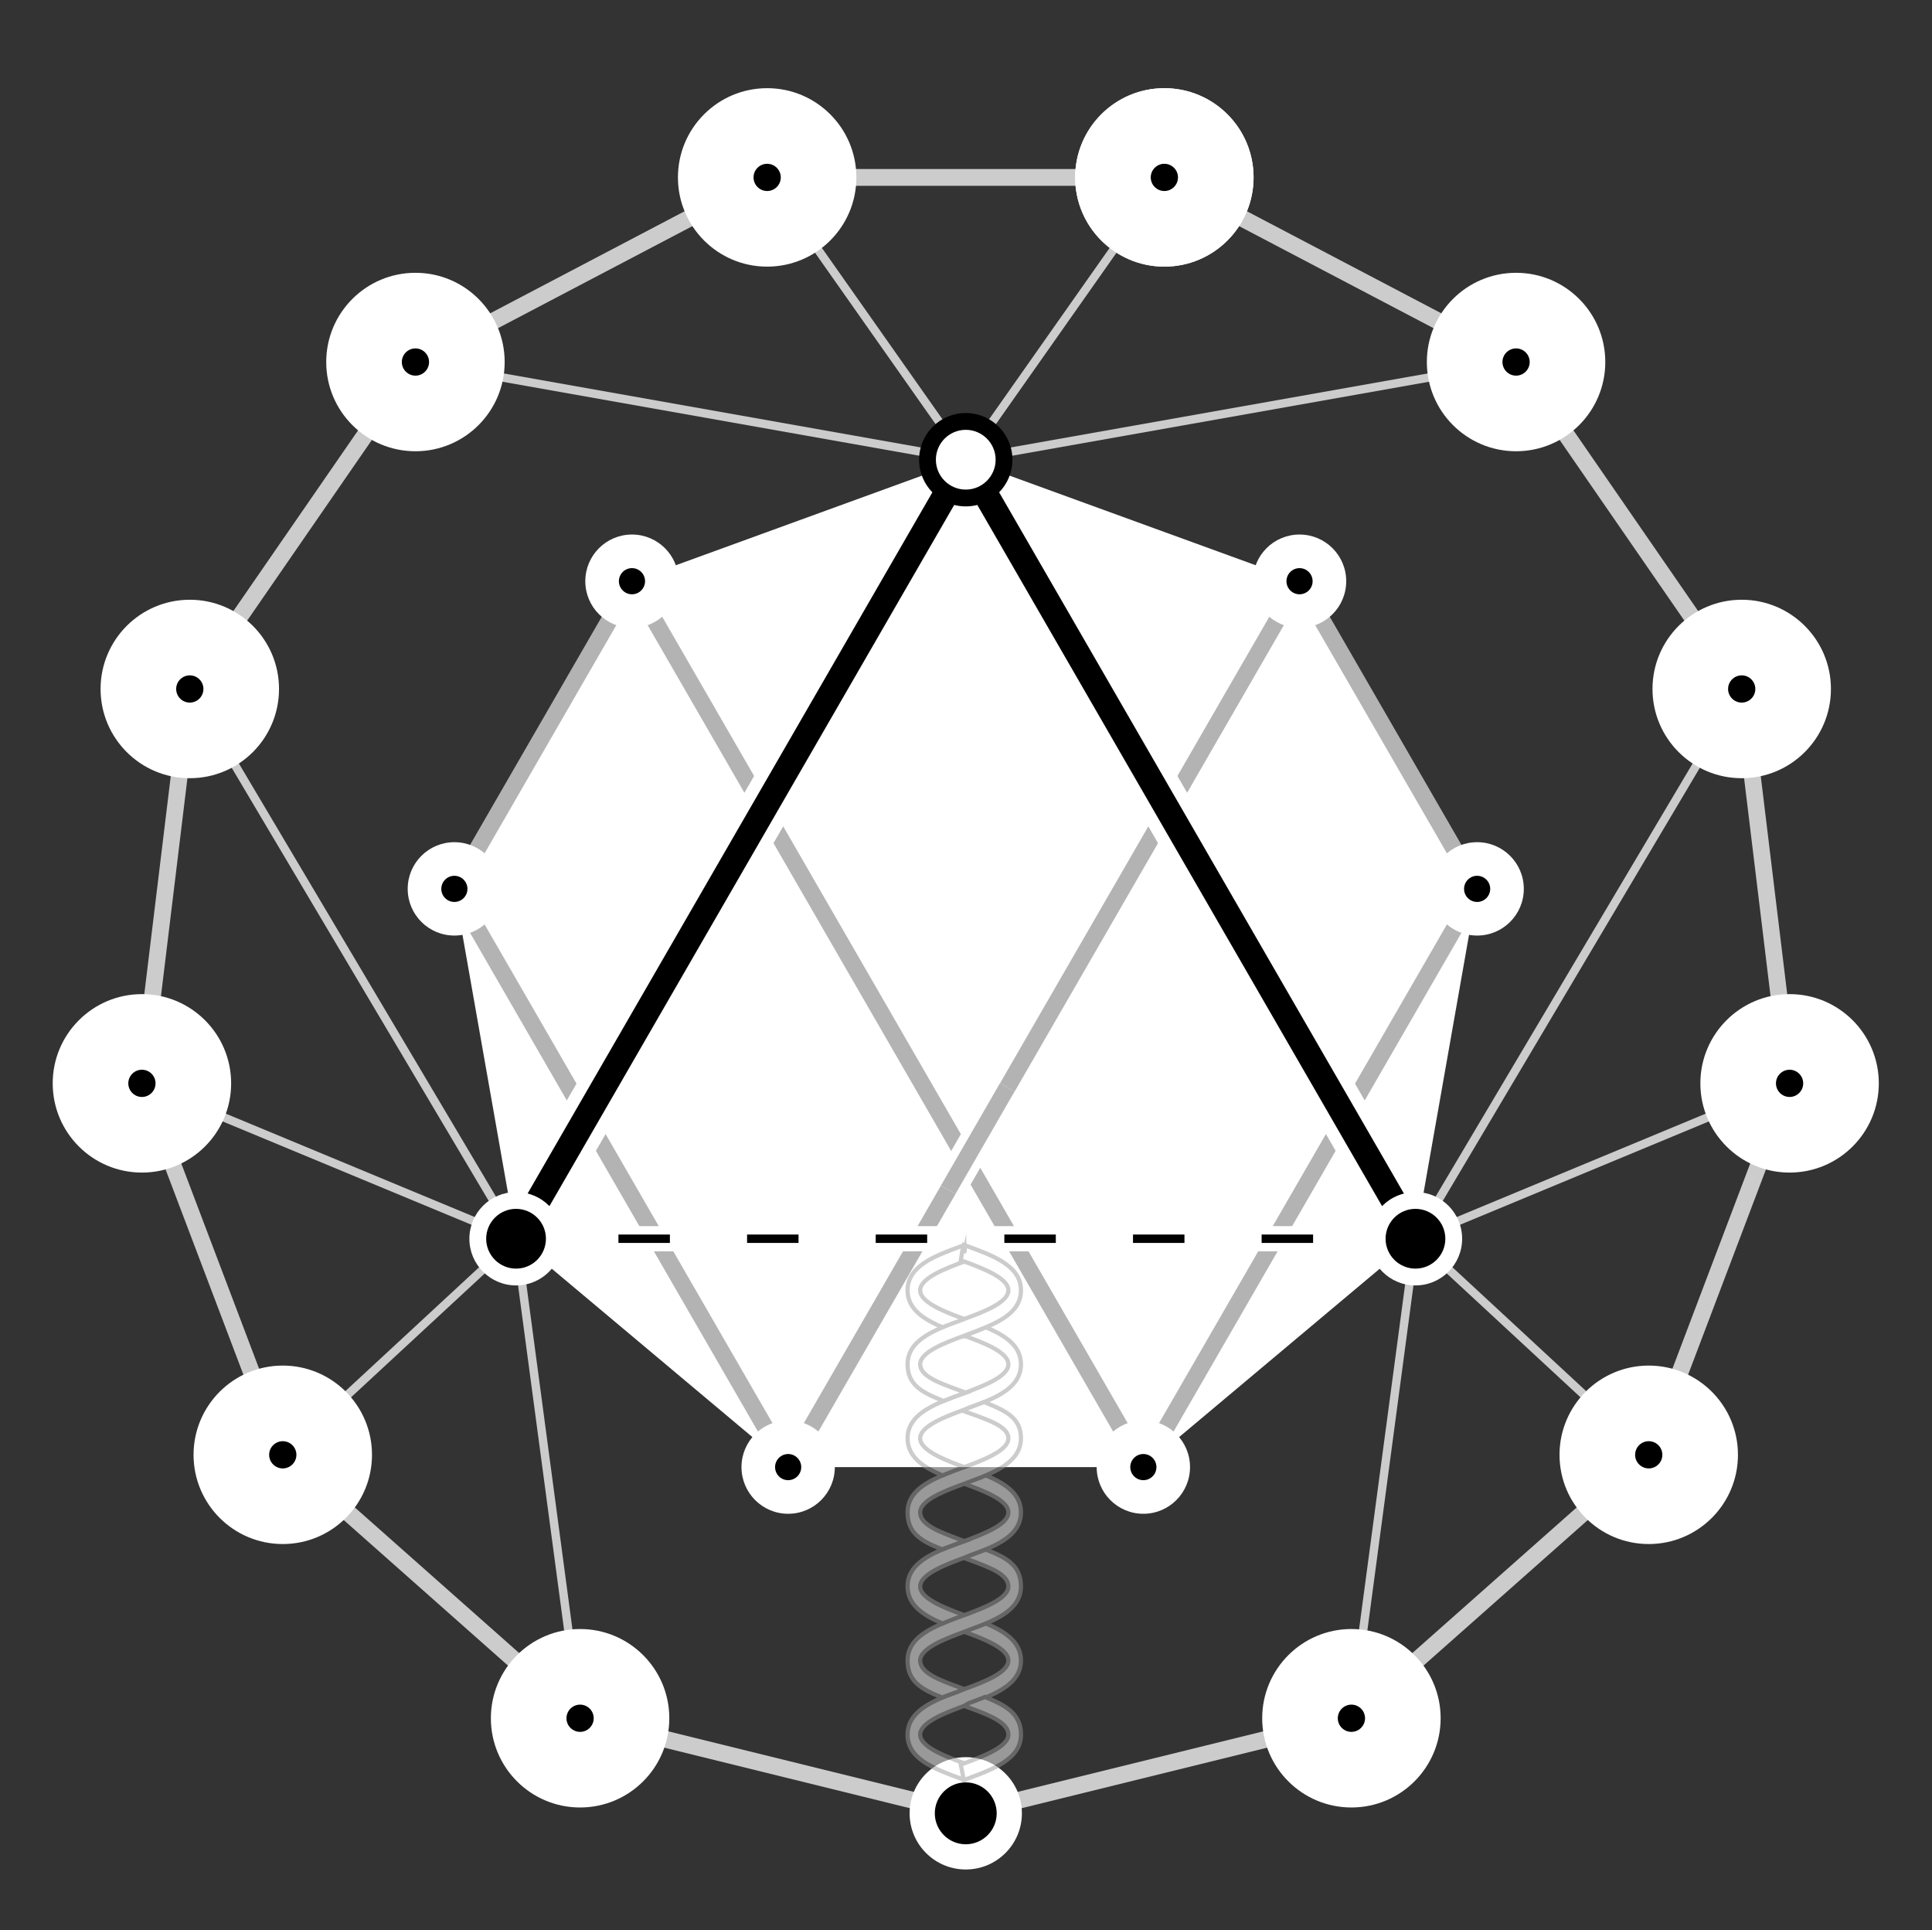 <?xml version="1.0" encoding="UTF-8"?><svg id="Layer_1" xmlns="http://www.w3.org/2000/svg" viewBox="0 0 230.011 229.761"><rect x="0" y="0" width="230.011" height="229.761" fill="#333333" stroke="none"/><defs><style>.cls-1,.cls-2{fill:#fff;}.cls-3{stroke-dasharray:0 0 6.126 9.189;}.cls-3,.cls-4,.cls-5,.cls-2,.cls-6,.cls-7,.cls-8,.cls-9,.cls-10,.cls-11{stroke-miterlimit:10;}.cls-3,.cls-4,.cls-5,.cls-6,.cls-7,.cls-8,.cls-9,.cls-10,.cls-11{fill:none;}.cls-3,.cls-4,.cls-10{stroke:#000;}.cls-12{opacity:.5;}.cls-5{stroke-width:6px;}.cls-5,.cls-7,.cls-11{stroke:#fff;}.cls-5,.cls-10{stroke-linecap:round;}.cls-2{stroke:#999;stroke-width:.5px;}.cls-6,.cls-8{stroke:#ccc;}.cls-6,.cls-9{stroke-width:2px;}.cls-7,.cls-10{stroke-width:3px;}.cls-13{fill:#999;}.cls-9{stroke:#b3b3b3;}.cls-11{stroke-width:4px;}</style></defs><g id="New_Symbol"><g><g><g><line class="cls-8" x1="138.621" y1="21.117" x2="114.977" y2="54.72"/><line class="cls-8" x1="91.332" y1="21.117" x2="114.977" y2="54.72"/><line class="cls-8" x1="49.46" y1="43.093" x2="114.977" y2="54.72"/><line class="cls-8" x1="22.596" y1="82.012" x2="61.438" y2="147.451"/><line class="cls-8" x1="16.896" y1="128.956" x2="61.438" y2="147.451"/><line class="cls-8" x1="33.665" y1="173.172" x2="61.438" y2="147.451"/><line class="cls-8" x1="69.062" y1="204.53" x2="61.438" y2="147.451"/><line class="cls-8" x1="160.891" y1="204.53" x2="168.515" y2="147.451"/><line class="cls-8" x1="196.288" y1="173.172" x2="168.515" y2="147.451"/><line class="cls-8" x1="213.057" y1="128.956" x2="168.515" y2="147.451"/><line class="cls-8" x1="207.357" y1="82.012" x2="168.515" y2="147.451"/><line class="cls-8" x1="180.493" y1="43.093" x2="114.977" y2="54.72"/></g><polygon class="cls-6" points="138.621 21.117 91.332 21.117 49.46 43.093 22.596 82.012 16.896 128.956 33.665 173.172 69.062 204.53 114.977 215.847 160.891 204.53 196.288 173.172 213.057 128.956 207.357 82.012 180.493 43.093 138.621 21.117"/><polygon class="cls-1" points="75.239 69.183 114.977 54.72 154.714 69.183 175.858 105.806 168.515 147.451 136.121 174.634 93.833 174.634 61.438 147.451 54.095 105.806 75.239 69.183"/><polygon class="cls-9" points="154.714 69.183 175.858 105.806 136.121 174.634 75.239 69.183 54.095 105.806 93.833 174.634 154.714 69.183"/><polyline class="cls-7" points="61.438 147.451 138.825 147.451 168.515 147.451"/><g><line class="cls-4" x1="61.438" y1="147.451" x2="64.438" y2="147.451"/><line class="cls-3" x1="73.627" y1="147.451" x2="160.921" y2="147.451"/><line class="cls-4" x1="165.515" y1="147.451" x2="168.515" y2="147.451"/></g><line class="cls-5" x1="114.977" y1="54.72" x2="61.438" y2="147.451"/><line class="cls-10" x1="114.977" y1="54.72" x2="61.438" y2="147.451"/><line class="cls-5" x1="114.977" y1="54.72" x2="168.515" y2="147.451"/><line class="cls-10" x1="114.977" y1="54.72" x2="168.515" y2="147.451"/><g><g><path d="M91.332,27.238c-3.376,0-6.122-2.746-6.122-6.121s2.746-6.122,6.122-6.122,6.121,2.746,6.121,6.122-2.746,6.121-6.121,6.121Z"/><path class="cls-1" d="M91.332,19.496c.894,0,1.622,.727,1.622,1.621s-.728,1.621-1.622,1.621-1.621-.727-1.621-1.621,.727-1.621,1.621-1.621m0-9c-5.866,0-10.621,4.755-10.621,10.621s4.755,10.621,10.621,10.621,10.622-4.755,10.622-10.621-4.755-10.621-10.622-10.621h0Z"/></g><g><path d="M138.621,27.238c-3.376,0-6.122-2.746-6.122-6.121s2.746-6.122,6.122-6.122,6.121,2.746,6.121,6.122-2.746,6.121-6.121,6.121Z"/><path class="cls-1" d="M138.621,19.496c.894,0,1.622,.727,1.622,1.621s-.728,1.621-1.622,1.621-1.621-.727-1.621-1.621,.727-1.621,1.621-1.621m0-9c-5.866,0-10.621,4.755-10.621,10.621s4.755,10.621,10.621,10.621,10.622-4.755,10.622-10.621-4.755-10.621-10.622-10.621h0Z"/></g><g><path d="M138.621,27.238c-3.376,0-6.122-2.746-6.122-6.121s2.746-6.122,6.122-6.122,6.121,2.746,6.121,6.122-2.746,6.121-6.121,6.121Z"/><path class="cls-1" d="M138.621,19.496c.894,0,1.622,.727,1.622,1.621s-.728,1.621-1.622,1.621-1.621-.727-1.621-1.621,.727-1.621,1.621-1.621m0-9c-5.866,0-10.621,4.755-10.621,10.621s4.755,10.621,10.621,10.621,10.622-4.755,10.622-10.621-4.755-10.621-10.622-10.621h0Z"/></g><g><circle cx="180.493" cy="43.093" r="6.121"/><path class="cls-1" d="M180.493,41.472c.894,0,1.622,.727,1.622,1.621s-.728,1.621-1.622,1.621-1.622-.727-1.622-1.621,.728-1.621,1.622-1.621m0-9c-5.866,0-10.622,4.755-10.622,10.621s4.755,10.621,10.622,10.621,10.622-4.755,10.622-10.621-4.755-10.621-10.622-10.621h0Z"/></g><g><path d="M207.357,88.133c-3.376,0-6.122-2.746-6.122-6.122s2.746-6.121,6.122-6.121,6.121,2.746,6.121,6.121-2.746,6.122-6.121,6.122Z"/><path class="cls-1" d="M207.357,80.39c.894,0,1.621,.727,1.621,1.621s-.727,1.621-1.621,1.621-1.622-.727-1.622-1.621,.728-1.621,1.622-1.621m0-9c-5.866,0-10.622,4.755-10.622,10.621s4.755,10.621,10.622,10.621,10.621-4.755,10.621-10.621-4.755-10.621-10.621-10.621h0Z"/></g><g><path d="M213.057,135.077c-3.376,0-6.122-2.746-6.122-6.122s2.746-6.122,6.122-6.122,6.121,2.746,6.121,6.122-2.746,6.122-6.121,6.122Z"/><path class="cls-1" d="M213.056,127.334c.894,0,1.622,.727,1.622,1.621s-.728,1.621-1.622,1.621-1.621-.727-1.621-1.621,.727-1.621,1.621-1.621m0-9c-5.866,0-10.621,4.755-10.621,10.621s4.755,10.621,10.621,10.621,10.622-4.755,10.622-10.621-4.755-10.621-10.622-10.621h0Z"/></g><g><path d="M196.287,179.293c-3.375,0-6.121-2.746-6.121-6.122s2.746-6.121,6.121-6.121,6.122,2.746,6.122,6.121-2.746,6.122-6.122,6.122Z"/><path class="cls-1" d="M196.288,171.55c.894,0,1.621,.727,1.621,1.621s-.727,1.621-1.621,1.621-1.622-.727-1.622-1.621,.728-1.621,1.622-1.621m0-9c-5.866,0-10.622,4.755-10.622,10.621s4.755,10.621,10.622,10.621,10.621-4.755,10.621-10.621-4.755-10.621-10.621-10.621h0Z"/></g><g><path d="M160.892,210.652c-3.376,0-6.122-2.746-6.122-6.122s2.746-6.121,6.122-6.121,6.121,2.746,6.121,6.121-2.746,6.122-6.121,6.122Z"/><path class="cls-1" d="M160.891,202.909c.894,0,1.622,.727,1.622,1.621s-.728,1.621-1.622,1.621-1.622-.727-1.622-1.621,.728-1.621,1.622-1.621m0-9c-5.866,0-10.622,4.755-10.622,10.621s4.755,10.621,10.622,10.621,10.622-4.755,10.622-10.621-4.755-10.621-10.622-10.621h0Z"/></g><g><path d="M114.977,221.031c-2.858,0-5.185-2.325-5.185-5.184s2.326-5.184,5.185-5.184,5.184,2.326,5.184,5.184-2.325,5.184-5.184,5.184Z"/><path class="cls-1" d="M114.976,212.163c2.031,0,3.684,1.653,3.684,3.684s-1.653,3.684-3.684,3.684-3.684-1.653-3.684-3.684,1.652-3.684,3.684-3.684m0-3c-3.691,0-6.684,2.992-6.684,6.684s2.992,6.684,6.684,6.684,6.684-2.992,6.684-6.684-2.993-6.684-6.684-6.684h0Z"/></g><g><path d="M49.459,49.215c-3.375,0-6.121-2.746-6.121-6.122s2.746-6.122,6.121-6.122,6.122,2.746,6.122,6.122-2.746,6.122-6.122,6.122Z"/><path class="cls-1" d="M49.46,41.472c.894,0,1.622,.727,1.622,1.621s-.728,1.621-1.622,1.621-1.622-.727-1.622-1.621,.728-1.621,1.622-1.621m0-9c-5.866,0-10.622,4.755-10.622,10.621s4.755,10.621,10.622,10.621,10.622-4.755,10.622-10.621-4.755-10.621-10.622-10.621h0Z"/></g><g><path d="M22.596,88.133c-3.375,0-6.121-2.746-6.121-6.122s2.746-6.121,6.121-6.121,6.122,2.746,6.122,6.121-2.746,6.122-6.122,6.122Z"/><path class="cls-1" d="M22.596,80.39c.894,0,1.622,.727,1.622,1.621s-.728,1.621-1.622,1.621-1.622-.727-1.622-1.621,.728-1.621,1.622-1.621m0-9c-5.866,0-10.622,4.755-10.622,10.621s4.755,10.621,10.622,10.621,10.622-4.755,10.622-10.621-4.755-10.621-10.622-10.621h0Z"/></g><g><path d="M16.897,135.077c-3.376,0-6.122-2.746-6.122-6.122s2.746-6.122,6.122-6.122,6.121,2.746,6.121,6.122-2.746,6.122-6.121,6.122Z"/><path class="cls-1" d="M16.896,127.334c.894,0,1.622,.727,1.622,1.621s-.728,1.621-1.622,1.621-1.621-.727-1.621-1.621,.727-1.621,1.621-1.621m0-9c-5.866,0-10.621,4.755-10.621,10.621s4.755,10.621,10.621,10.621,10.622-4.755,10.622-10.621-4.755-10.621-10.622-10.621h0Z"/></g><g><path d="M33.665,179.293c-3.375,0-6.121-2.746-6.121-6.122s2.746-6.121,6.121-6.121,6.121,2.746,6.121,6.121-2.746,6.122-6.121,6.122Z"/><path class="cls-1" d="M33.665,171.55c.894,0,1.622,.727,1.622,1.621s-.728,1.621-1.622,1.621-1.622-.727-1.622-1.621,.728-1.621,1.622-1.621m0-9c-5.866,0-10.622,4.755-10.622,10.621s4.755,10.621,10.622,10.621,10.622-4.755,10.622-10.621-4.755-10.621-10.622-10.621h0Z"/></g><g><path d="M69.062,210.652c-3.376,0-6.122-2.746-6.122-6.122s2.746-6.121,6.122-6.121,6.121,2.746,6.121,6.121-2.746,6.122-6.121,6.122Z"/><path class="cls-1" d="M69.062,202.909c.894,0,1.621,.727,1.621,1.621s-.727,1.621-1.621,1.621-1.622-.727-1.622-1.621,.728-1.621,1.622-1.621m0-9c-5.866,0-10.622,4.755-10.622,10.621s4.755,10.621,10.622,10.621,10.621-4.755,10.621-10.621-4.755-10.621-10.621-10.621h0Z"/></g></g><g><g><path class="cls-1" d="M114.977,59.277c-2.513,0-4.557-2.044-4.557-4.556s2.044-4.557,4.557-4.557,4.557,2.044,4.557,4.557-2.044,4.556-4.557,4.556Z"/><path d="M114.976,51.164c1.961,0,3.557,1.595,3.557,3.557s-1.596,3.557-3.557,3.557-3.556-1.595-3.556-3.557,1.595-3.557,3.556-3.557m0-2c-3.069,0-5.556,2.488-5.556,5.557s2.487,5.557,5.556,5.557,5.557-2.488,5.557-5.557-2.488-5.557-5.557-5.557h0Z"/></g><g><path d="M154.714,72.74c-1.961,0-3.557-1.596-3.557-3.557s1.596-3.556,3.557-3.556,3.557,1.595,3.557,3.556-1.596,3.557-3.557,3.557Z"/><path class="cls-1" d="M154.714,67.627c.858,0,1.557,.698,1.557,1.557s-.698,1.557-1.557,1.557-1.557-.698-1.557-1.557,.698-1.557,1.557-1.557m0-4c-3.069,0-5.557,2.488-5.557,5.557s2.488,5.557,5.557,5.557,5.557-2.488,5.557-5.557-2.488-5.557-5.557-5.557h0Z"/></g><g><path d="M175.858,109.362c-1.961,0-3.556-1.596-3.556-3.557s1.595-3.557,3.556-3.557,3.557,1.596,3.557,3.557-1.596,3.557-3.557,3.557Z"/><path class="cls-1" d="M175.858,104.249c.858,0,1.557,.698,1.557,1.557s-.698,1.557-1.557,1.557-1.557-.698-1.557-1.557,.698-1.557,1.557-1.557m0-4c-3.069,0-5.557,2.488-5.557,5.557s2.488,5.557,5.557,5.557,5.557-2.488,5.557-5.557-2.488-5.557-5.557-5.557h0Z"/></g><g><circle cx="168.515" cy="147.451" r="4.557"/><path class="cls-1" d="M168.515,143.895c1.961,0,3.557,1.595,3.557,3.557s-1.596,3.557-3.557,3.557-3.557-1.595-3.557-3.557,1.596-3.557,3.557-3.557m0-2c-3.069,0-5.557,2.488-5.557,5.557s2.488,5.557,5.557,5.557,5.557-2.488,5.557-5.557-2.488-5.557-5.557-5.557h0Z"/></g><g><circle cx="93.832" cy="174.633" r="3.557"/><path class="cls-1" d="M93.832,173.077c.858,0,1.557,.698,1.557,1.557s-.698,1.557-1.557,1.557-1.556-.698-1.556-1.557,.698-1.557,1.556-1.557m0-4c-3.068,0-5.556,2.488-5.556,5.557s2.488,5.557,5.556,5.557,5.557-2.488,5.557-5.557-2.488-5.557-5.557-5.557h0Z"/></g><g><circle cx="61.438" cy="147.451" r="4.557"/><path class="cls-1" d="M61.438,143.895c1.961,0,3.557,1.595,3.557,3.557s-1.596,3.557-3.557,3.557-3.557-1.595-3.557-3.557,1.596-3.557,3.557-3.557m0-2c-3.069,0-5.557,2.488-5.557,5.557s2.488,5.557,5.557,5.557,5.557-2.488,5.557-5.557-2.488-5.557-5.557-5.557h0Z"/></g><g><circle cx="54.095" cy="105.806" r="3.557"/><path class="cls-1" d="M54.095,104.249c.858,0,1.557,.698,1.557,1.557s-.698,1.557-1.557,1.557-1.557-.698-1.557-1.557,.698-1.557,1.557-1.557m0-4c-3.069,0-5.557,2.488-5.557,5.557s2.488,5.557,5.557,5.557,5.557-2.488,5.557-5.557-2.488-5.557-5.557-5.557h0Z"/></g><g><circle cx="136.12" cy="174.633" r="3.557"/><path class="cls-1" d="M136.12,173.077c.858,0,1.557,.698,1.557,1.557s-.698,1.557-1.557,1.557-1.557-.698-1.557-1.557,.698-1.557,1.557-1.557m0-4c-3.069,0-5.557,2.488-5.557,5.557s2.488,5.557,5.557,5.557,5.557-2.488,5.557-5.557-2.488-5.557-5.557-5.557h0Z"/></g><g><path d="M75.239,72.74c-1.961,0-3.557-1.596-3.557-3.557s1.596-3.556,3.557-3.556,3.557,1.595,3.557,3.556-1.596,3.557-3.557,3.557Z"/><path class="cls-1" d="M75.239,67.627c.858,0,1.556,.698,1.556,1.557s-.698,1.557-1.556,1.557-1.557-.698-1.557-1.557,.698-1.557,1.557-1.557m0-4c-3.069,0-5.557,2.488-5.557,5.557s2.488,5.557,5.557,5.557,5.556-2.488,5.556-5.557-2.487-5.557-5.556-5.557h0Z"/></g></g><line class="cls-11" x1="119.917" y1="129.433" x2="112.887" y2="141.62"/><line class="cls-9" x1="119.917" y1="129.433" x2="112.887" y2="141.62"/></g><g class="cls-12"><g><g><path class="cls-1" d="M114.582,211.786l.087-.234-.136,.216c-3.335-1.23-6.484-2.392-6.484-5.292,0-2.42,2.276-3.667,4.737-4.655,.585-.225,1.187-.448,1.797-.671l.027-.02,.103-.036c2.252-.82,5.336-1.944,5.336-3.437,0-1.506-3.211-2.676-5.336-3.451l-.452-.165,.396-.275c.063-.044,.132-.067,.176-.082,.619-.226,1.218-.448,1.786-.67l.092-.036,.091,.036c2.466,.976,4.748,2.214,4.748,4.642,0,2.416-2.282,3.651-4.748,4.627-.568,.236-1.173,.46-1.785,.684l-.027,.019-.104,.037c-2.125,.775-5.336,1.946-5.336,3.451,0,1.475,3.085,2.617,5.337,3.451l.651,.241-.581,.203,.088,.451-.13,.776-.055,.29-.277-.103Z"/><path class="cls-13" d="M116.709,193.249c2.53,1.001,4.59,2.184,4.59,4.409s-2.06,3.394-4.59,4.395c-.57,.236-1.17,.459-1.78,.681-.04,.014-.09,.028-.13,.056-2.48,.904-5.5,2.045-5.5,3.686s3.02,2.768,5.5,3.686c-.04,.014-.09,.028-.13,.042l.13,.668-.13,.682c-3.28-1.21-6.37-2.337-6.37-5.077,0-2.225,2.05-3.408,4.58-4.423,.58-.223,1.18-.445,1.79-.668,.04-.014,.09-.028,.13-.056,2.48-.904,5.5-2.031,5.5-3.672s-3.02-2.782-5.5-3.686c.04-.028,.09-.042,.13-.056,.61-.222,1.21-.445,1.78-.668m.001-.537l-.184,.072c-.566,.221-1.163,.442-1.769,.664-.062,.02-.152,.051-.245,.115l-.791,.55,.905,.33c1.934,.705,5.171,1.885,5.171,3.216,0,1.317-3.112,2.451-5.171,3.202l-.062,.023-.054,.038c-.626,.218-1.229,.442-1.812,.665-2.549,1.023-4.901,2.321-4.901,4.89,0,3.075,3.229,4.266,6.648,5.528l.049,.018,.554,.204,.11-.58,.13-.682,.018-.095-.019-.095-.046-.239,1.032-.361-1.303-.482c-2.06-.763-5.173-1.915-5.173-3.217,0-1.331,3.237-2.511,5.171-3.216l.061-.022,.053-.037c.572-.199,1.215-.436,1.817-.686,2.541-1.006,4.898-2.292,4.898-4.857s-2.358-3.865-4.906-4.874l-.183-.072h0Z"/></g><path class="cls-2" d="M114.799,210.161c.04,.014,.08,.028,.12,.042l-.12,.668-.13-.668c.04-.014,.09-.028,.13-.042Z"/><g><path class="cls-1" d="M112.787,193.481c-2.461-.974-4.738-2.21-4.738-4.641s2.282-3.666,4.749-4.641c.583-.224,1.184-.447,1.784-.67l.217,.193-.088-.234c2.398-.901,5.338-2.006,5.338-3.466,0-1.492-3.084-2.616-5.336-3.437l-.452-.165,.396-.275c.062-.043,.125-.064,.171-.08,.624-.228,1.224-.449,1.791-.671l.091-.036,.091,.036c2.467,.963,4.749,2.19,4.749,4.628s-2.287,3.667-4.758,4.642c-.572,.223-1.174,.446-1.774,.669l-.026,.018-.104,.038c-2.252,.834-5.337,1.976-5.337,3.451s3.085,2.617,5.337,3.451l.64,.237-.642,.232-.215-.193,.086,.235c-.606,.221-1.204,.443-1.781,.678l-.094,.038-.093-.037Z"/><path class="cls-13" d="M116.709,175.627c2.53,.987,4.59,2.17,4.59,4.395,0,2.239-2.06,3.408-4.6,4.409-.57,.222-1.17,.445-1.77,.668-.04,.014-.09,.028-.13,.056-2.48,.918-5.5,2.045-5.5,3.686s3.02,2.768,5.5,3.686c-.04,.014-.09,.028-.13,.042-.61,.222-1.21,.445-1.79,.681-2.53-1.001-4.58-2.184-4.58-4.409,0-2.239,2.06-3.408,4.59-4.409,.58-.223,1.18-.445,1.78-.668,.04-.014,.09-.028,.13-.042,2.48-.932,5.5-2.058,5.5-3.7s-3.02-2.768-5.5-3.672c.04-.028,.09-.042,.13-.056,.61-.222,1.21-.445,1.78-.668m0-.537l-.182,.071c-.567,.221-1.163,.442-1.77,.664-.061,.02-.151,.05-.244,.114l-.793,.55,.907,.331c2.06,.751,5.171,1.885,5.171,3.202,0,1.287-2.97,2.403-5.139,3.218l-.075,.025-.081,.026c-.612,.227-1.213,.45-1.795,.673-2.553,1.01-4.911,2.299-4.911,4.876s2.353,3.867,4.896,4.874l.187,.074,.186-.076c.545-.222,1.103-.43,1.773-.675l.125-.04,1.307-.46-1.299-.481c-2.06-.763-5.173-1.915-5.173-3.217s3.113-2.454,5.173-3.217l.06-.022,.052-.036,.063-.014c.588-.218,1.175-.436,1.733-.654,2.555-1.007,4.918-2.295,4.918-4.875s-2.359-3.866-4.908-4.861l-.182-.071h0Z"/></g><g><path class="cls-1" d="M112.786,175.859c-2.461-.987-4.737-2.235-4.737-4.655s2.282-3.651,4.749-4.627c.566-.231,1.154-.449,1.743-.668l.117-.04c2.306-.851,5.391-1.992,5.391-3.468,0-1.492-3.084-2.616-5.336-3.437l-.452-.165,.396-.275c.062-.043,.125-.064,.171-.08,.612-.227,1.209-.448,1.776-.683l.094-.039,.094,.037c2.471,.974,4.758,2.211,4.758,4.641s-2.287,3.667-4.758,4.641c-.572,.224-1.172,.446-1.772,.669l-.026,.019-.107,.038c-2.125,.774-5.336,1.945-5.336,3.437s3.085,2.631,5.337,3.465l.64,.237-.642,.232-.215-.193,.086,.235c-.606,.221-1.204,.442-1.781,.678l-.094,.038-.094-.038Z"/><path class="cls-13" d="M116.699,157.992c2.54,1.001,4.6,2.17,4.6,4.409s-2.06,3.408-4.6,4.409c-.57,.223-1.17,.445-1.77,.668-.04,.014-.09,.028-.13,.056-2.48,.904-5.5,2.044-5.5,3.672,0,1.641,3.02,2.782,5.5,3.7-.04,.014-.09,.028-.13,.042-.61,.222-1.21,.445-1.79,.681-2.53-1.015-4.58-2.198-4.58-4.423s2.06-3.394,4.59-4.395c.58-.236,1.18-.459,1.78-.681,.04-.014,.09-.028,.13-.042,2.48-.918,5.5-2.045,5.5-3.686s-3.02-2.768-5.5-3.672c.04-.028,.09-.042,.13-.056,.6-.222,1.2-.445,1.77-.681m-.005-.539l-.187,.078c-.559,.232-1.162,.456-1.746,.672-.065,.022-.156,.052-.248,.116l-.793,.55,.907,.331c2.06,.751,5.171,1.885,5.171,3.202,0,1.302-3.113,2.454-5.173,3.217l-.04,.012-.081,.026c-.615,.228-1.22,.452-1.804,.691-2.544,1.007-4.902,2.293-4.902,4.858s2.352,3.867,4.894,4.887l.188,.075,.187-.076c.546-.222,1.104-.431,1.773-.675l.125-.04,1.307-.46-1.299-.481c-2.06-.763-5.173-1.915-5.173-3.231s3.237-2.497,5.171-3.202l.061-.022,.053-.037,.061-.013c.588-.218,1.176-.437,1.735-.655,2.555-1.007,4.918-2.295,4.918-4.875s-2.363-3.867-4.917-4.874l-.188-.074h0Z"/></g><path class="cls-2" d="M116.709,175.627c-.57,.222-1.17,.445-1.78,.668-.04,.014-.09,.028-.13,.056-.04-.028-.09-.042-.13-.056-.61-.222-1.21-.445-1.79-.668,.58-.236,1.18-.459,1.79-.681,.04-.014,.09-.028,.13-.042l.12,.042c.61,.222,1.21,.445,1.79,.681Z"/><g><path class="cls-1" d="M114.658,158.934h0c-.678-.25-1.279-.473-1.862-.71-2.464-.975-4.746-2.211-4.746-4.626,0-2.928,3.322-4.14,6.534-5.312l.267-.097,.184,.806,.219,1.009-.311,.109c-2.308,.853-5.393,1.995-5.393,3.484s3.211,2.662,5.336,3.437l.101,.045c.632,.233,1.233,.457,1.805,.68l.579,.226-.574,.238c-.573,.237-1.176,.461-1.778,.685l-.145,.101-.215-.074Z"/><path class="cls-13" d="M114.669,148.52l.12,.529v.042l.17,.751-.04,.014c-.04,.014-.08,.028-.12,.042-2.48,.918-5.5,2.058-5.5,3.7,0,1.627,3.02,2.768,5.5,3.672,.04,.028,.09,.042,.13,.056,.6,.222,1.2,.445,1.77,.668-.57,.236-1.17,.459-1.77,.681-.04,.014-.09,.028-.13,.056-.04-.028-.09-.042-.13-.056-.6-.222-1.2-.445-1.78-.681-2.53-1.001-4.59-2.17-4.59-4.395,0-2.74,3.09-3.88,6.37-5.076m.362-.664l-.533,.194c-3.293,1.201-6.699,2.443-6.699,5.546,0,2.565,2.358,3.851,4.906,4.86,.58,.236,1.185,.461,1.79,.685l.242-.445-.183,.465,.286,.2,.244-.223c.619-.22,1.23-.447,1.807-.686l1.147-.476-1.156-.452c-.564-.22-1.157-.44-1.75-.66l-.008-.003-.056-.02-.053-.037-.043-.007c-1.934-.705-5.171-1.885-5.171-3.202s3.113-2.468,5.173-3.231l.11-.038,.423-.146-.059-.451-.158-.697h0s-.012-.097-.012-.097l-.12-.529-.126-.553h0Z"/></g><path class="cls-2" d="M114.919,192.567c.61,.222,1.21,.445,1.79,.681-.57,.223-1.17,.445-1.78,.668-.04,.014-.09,.028-.13,.056-.04-.028-.09-.042-.13-.056-.61-.222-1.21-.445-1.79-.668,.58-.236,1.18-.459,1.79-.681,.04-.014,.09-.028,.13-.042l.12,.042Z"/></g><g><g><path class="cls-1" d="M112.238,166.726c-2.452-.971-4.188-1.849-4.188-4.326,0-2.427,2.282-3.665,4.749-4.641,.583-.224,1.184-.447,1.784-.669l.027-.02,.104-.037c2.125-.774,5.336-1.945,5.336-3.437s-3.085-2.632-5.337-3.465l-.191-.071-.099-.244,.12-.765,.038-.175,.176-.687,.26,.095c3.359,1.229,6.533,2.391,6.533,5.312,0,2.418-2.287,3.653-4.758,4.627-.569,.236-1.172,.46-1.774,.683l-.026,.019-.105,.038c-2.252,.821-5.336,1.946-5.336,3.437,0,1.378,2.125,2.16,4.374,2.987l1.062,.392-.665,.228-.211-.195,.087,.234c-.598,.222-1.195,.443-1.772,.679l-.094,.038-.093-.037Z"/><path class="cls-13" d="M114.93,148.52c3.27,1.196,6.37,2.337,6.37,5.076,0,2.225-2.06,3.394-4.6,4.395-.57,.236-1.17,.459-1.77,.681-.04,.014-.09,.028-.13,.056-2.48,.904-5.5,2.031-5.5,3.672s2.46,2.452,4.94,3.37c-.04,.014-.09,.028-.13,.042-.6,.223-1.2,.445-1.78,.681-2.53-1.001-4.031-1.854-4.031-4.093s2.06-3.408,4.59-4.409c.58-.223,1.18-.445,1.78-.668,.04-.014,.09-.028,.13-.056,2.48-.904,5.5-2.044,5.5-3.672,0-1.641-3.02-2.782-5.5-3.7-.04-.014-.09-.028-.13-.042l.12-.765v-.042l.03-.097,.11-.431m-.347-.659l-.137,.535-.11,.431-.023,.075-.022,.072v.075l-.114,.729-.065,.414,.396,.137,.078,.025,.049,.016c2.053,.76,5.166,1.912,5.166,3.228s-3.237,2.497-5.171,3.202l-.062,.023-.054,.038c-.618,.219-1.219,.442-1.801,.665-2.553,1.01-4.911,2.299-4.911,4.876,0,2.629,1.884,3.583,4.347,4.558l.187,.074,.186-.076c.576-.234,1.17-.455,1.765-.676l.121-.039,1.311-.459-1.303-.482-.405-.149c-2.069-.761-4.209-1.549-4.209-2.752,0-1.317,3.112-2.451,5.171-3.202l.061-.022,.053-.037c.619-.22,1.23-.447,1.807-.686,2.545-1.003,4.909-2.289,4.909-4.857,0-3.096-3.405-4.341-6.698-5.546l-.519-.19h0Z"/></g><g><path class="cls-1" d="M112.074,184.386c-2.669-1.056-4.024-2.021-4.024-4.364,0-2.44,2.277-3.667,4.739-4.628,.579-.236,1.183-.46,1.795-.683l.216,.193-.087-.234c2.252-.833,5.337-1.975,5.337-3.465,0-1.324-2.09-2.076-4.303-2.872l-1.036-.376,.396-.275c.063-.044,.132-.067,.176-.082,.657-.244,1.23-.456,1.776-.669l.091-.036,.092,.036c2.522,.995,4.309,1.883,4.309,4.273,0,2.417-2.281,3.666-4.747,4.655-.573,.224-1.175,.448-1.786,.67l-.027,.019-.104,.037c-2.252,.821-5.336,1.946-5.336,3.437,0,1.454,2.211,2.285,4.552,3.164l.652,.245-.597,.249-.13,.042c-.594,.22-1.192,.442-1.771,.665l-.091,.035-.091-.036Z"/><path class="cls-13" d="M117.149,167.163c2.54,1.001,4.15,1.816,4.15,4.041s-2.06,3.407-4.59,4.423c-.57,.222-1.17,.445-1.78,.668-.04,.014-.09,.028-.13,.056-2.48,.904-5.5,2.031-5.5,3.672s2.296,2.49,4.776,3.422c-.04,.014-.09,.028-.13,.042-.6,.223-1.2,.445-1.78,.668-2.53-1.001-3.866-1.892-3.866-4.131,0-2.225,2.05-3.408,4.58-4.395,.58-.236,1.18-.459,1.79-.681,.04-.014,.09-.028,.13-.042,2.48-.918,5.5-2.058,5.5-3.7,0-1.627-2.57-2.414-5.05-3.318,.04-.028,.09-.042,.13-.056,.6-.223,1.2-.445,1.77-.668m0-.537l-.183,.071c-.555,.217-1.138,.433-1.722,.65-.097,.034-.188,.064-.281,.128l-.791,.55,.905,.33,.584,.211c2.034,.732,4.137,1.489,4.137,2.637,0,1.316-3.113,2.468-5.173,3.231l-.041,.012-.08,.026c-.688,.251-1.255,.463-1.814,.691-2.538,.99-4.892,2.266-4.892,4.858,0,2.719,1.894,3.69,4.182,4.596l.181,.072,.182-.07c.578-.222,1.176-.444,1.774-.666l.122-.039,1.297-.456-1.287-.484-.062-.024c-2.257-.848-4.389-1.649-4.389-2.93,0-1.317,3.112-2.451,5.171-3.202l.061-.022,.053-.037c.63-.221,1.234-.445,1.807-.668,2.551-1.024,4.908-2.323,4.908-4.889,0-2.548-1.852-3.475-4.467-4.506l-.183-.072h0Z"/></g><polygon class="cls-2" points="114.76 149.174 114.789 149.049 114.789 149.063 114.76 149.174"/><g><path class="cls-1" d="M112.079,202.021c-2.673-1.058-4.03-2.023-4.03-4.363,0-2.431,2.277-3.667,4.738-4.642,.58-.237,1.184-.46,1.796-.684l.216,.193-.087-.234c2.252-.833,5.337-1.975,5.337-3.451,0-1.44-2.209-2.257-4.548-3.123l-.572-.211,.394-.273c.062-.043,.125-.064,.171-.08l.134-.049c.559-.207,1.116-.414,1.646-.622l.091-.036,.092,.036c2.715,1.07,4.093,2.038,4.093,4.358,0,2.428-2.282,3.666-4.748,4.641-.571,.224-1.174,.447-1.785,.67l-.026,.019-.104,.037c-2.125,.774-5.336,1.945-5.336,3.451,0,1.485,2.353,2.343,4.628,3.172l.446,.163-.387,.276c-.064,.045-.133,.068-.179,.083-.619,.226-1.219,.448-1.797,.669l-.092,.035-.09-.036Z"/><path class="cls-13" d="M117.365,184.714c2.54,1.001,3.935,1.887,3.935,4.126,0,2.225-2.06,3.408-4.59,4.409-.57,.223-1.17,.445-1.78,.668-.04,.014-.09,.028-.13,.056-2.48,.904-5.5,2.044-5.5,3.686s2.312,2.503,4.792,3.407c-.04,.028-.09,.042-.13,.056-.61,.223-1.21,.445-1.79,.668-2.53-1.001-3.873-1.905-3.873-4.131s2.05-3.407,4.58-4.409c.58-.236,1.18-.459,1.79-.681,.04-.014,.09-.028,.13-.042,2.48-.918,5.5-2.044,5.5-3.686s-2.354-2.485-4.834-3.403c.04-.028,.09-.042,.13-.056,.6-.223,1.2-.445,1.77-.668m0-.537l-.183,.071c-.555,.217-1.139,.433-1.722,.65-.098,.034-.188,.064-.281,.128l-.789,.547,.9,.333,.123,.045c2.255,.834,4.385,1.622,4.385,2.888,0,1.302-3.113,2.454-5.173,3.217l-.041,.013-.08,.026c-.688,.251-1.255,.463-1.814,.691-2.539,1.005-4.892,2.292-4.892,4.872,0,2.717,1.897,3.688,4.188,4.596l.181,.072,.182-.07c.578-.222,1.175-.443,1.782-.665,.061-.02,.153-.051,.247-.116l.782-.551-.899-.328c-2.195-.8-4.464-1.627-4.464-2.938,0-1.331,3.237-2.511,5.171-3.216l.061-.022,.053-.037c.629-.22,1.233-.444,1.807-.668,2.55-1.009,4.908-2.298,4.908-4.875,0-2.696-1.925-3.674-4.251-4.591l-.183-.072h0Z"/></g><polygon class="cls-2" points="114.889 148.506 114.819 148.951 114.789 149.049 114.889 148.506"/><g><path class="cls-1" d="M114.685,211.599l-.303-1.562,.206-.071,.211,.195-.087-.234c2.252-.833,5.337-1.975,5.337-3.451,0-1.492-2.541-2.418-4.784-3.235l-.452-.165,.396-.275c.063-.044,.132-.067,.177-.082,.617-.225,1.214-.447,1.78-.682l.094-.039,.095,.038c2.721,1.092,4.195,2.123,4.195,4.439,0,2.894-3.138,4.055-6.46,5.284l-.276,.103-.128-.263Z"/><path class="cls-13" d="M117.262,202.269c2.53,1.015,4.038,1.981,4.038,4.207,0,2.74-3.1,3.866-6.37,5.077l-.13-.682-.13-.668c.04-.014,.09-.028,.13-.042,2.48-.918,5.5-2.045,5.5-3.686s-2.468-2.566-4.948-3.47c.04-.028,.09-.042,.13-.056,.61-.222,1.21-.445,1.78-.681m-.003-.54l-.188,.078c-.584,.242-1.214,.475-1.76,.674-.062,.02-.152,.051-.244,.114l-.794,.55,.907,.331c2.165,.789,4.619,1.684,4.619,3,0,1.302-3.113,2.454-5.173,3.217l-.04,.012-.081,.026-.41,.142,.083,.425,.13,.668,.13,.68,.111,.58,.554-.205,.074-.027c3.256-1.205,6.623-2.451,6.623-5.518,0-2.701-2.058-3.75-4.352-4.671l-.189-.076h0Z"/></g></g></g></g></g></svg>